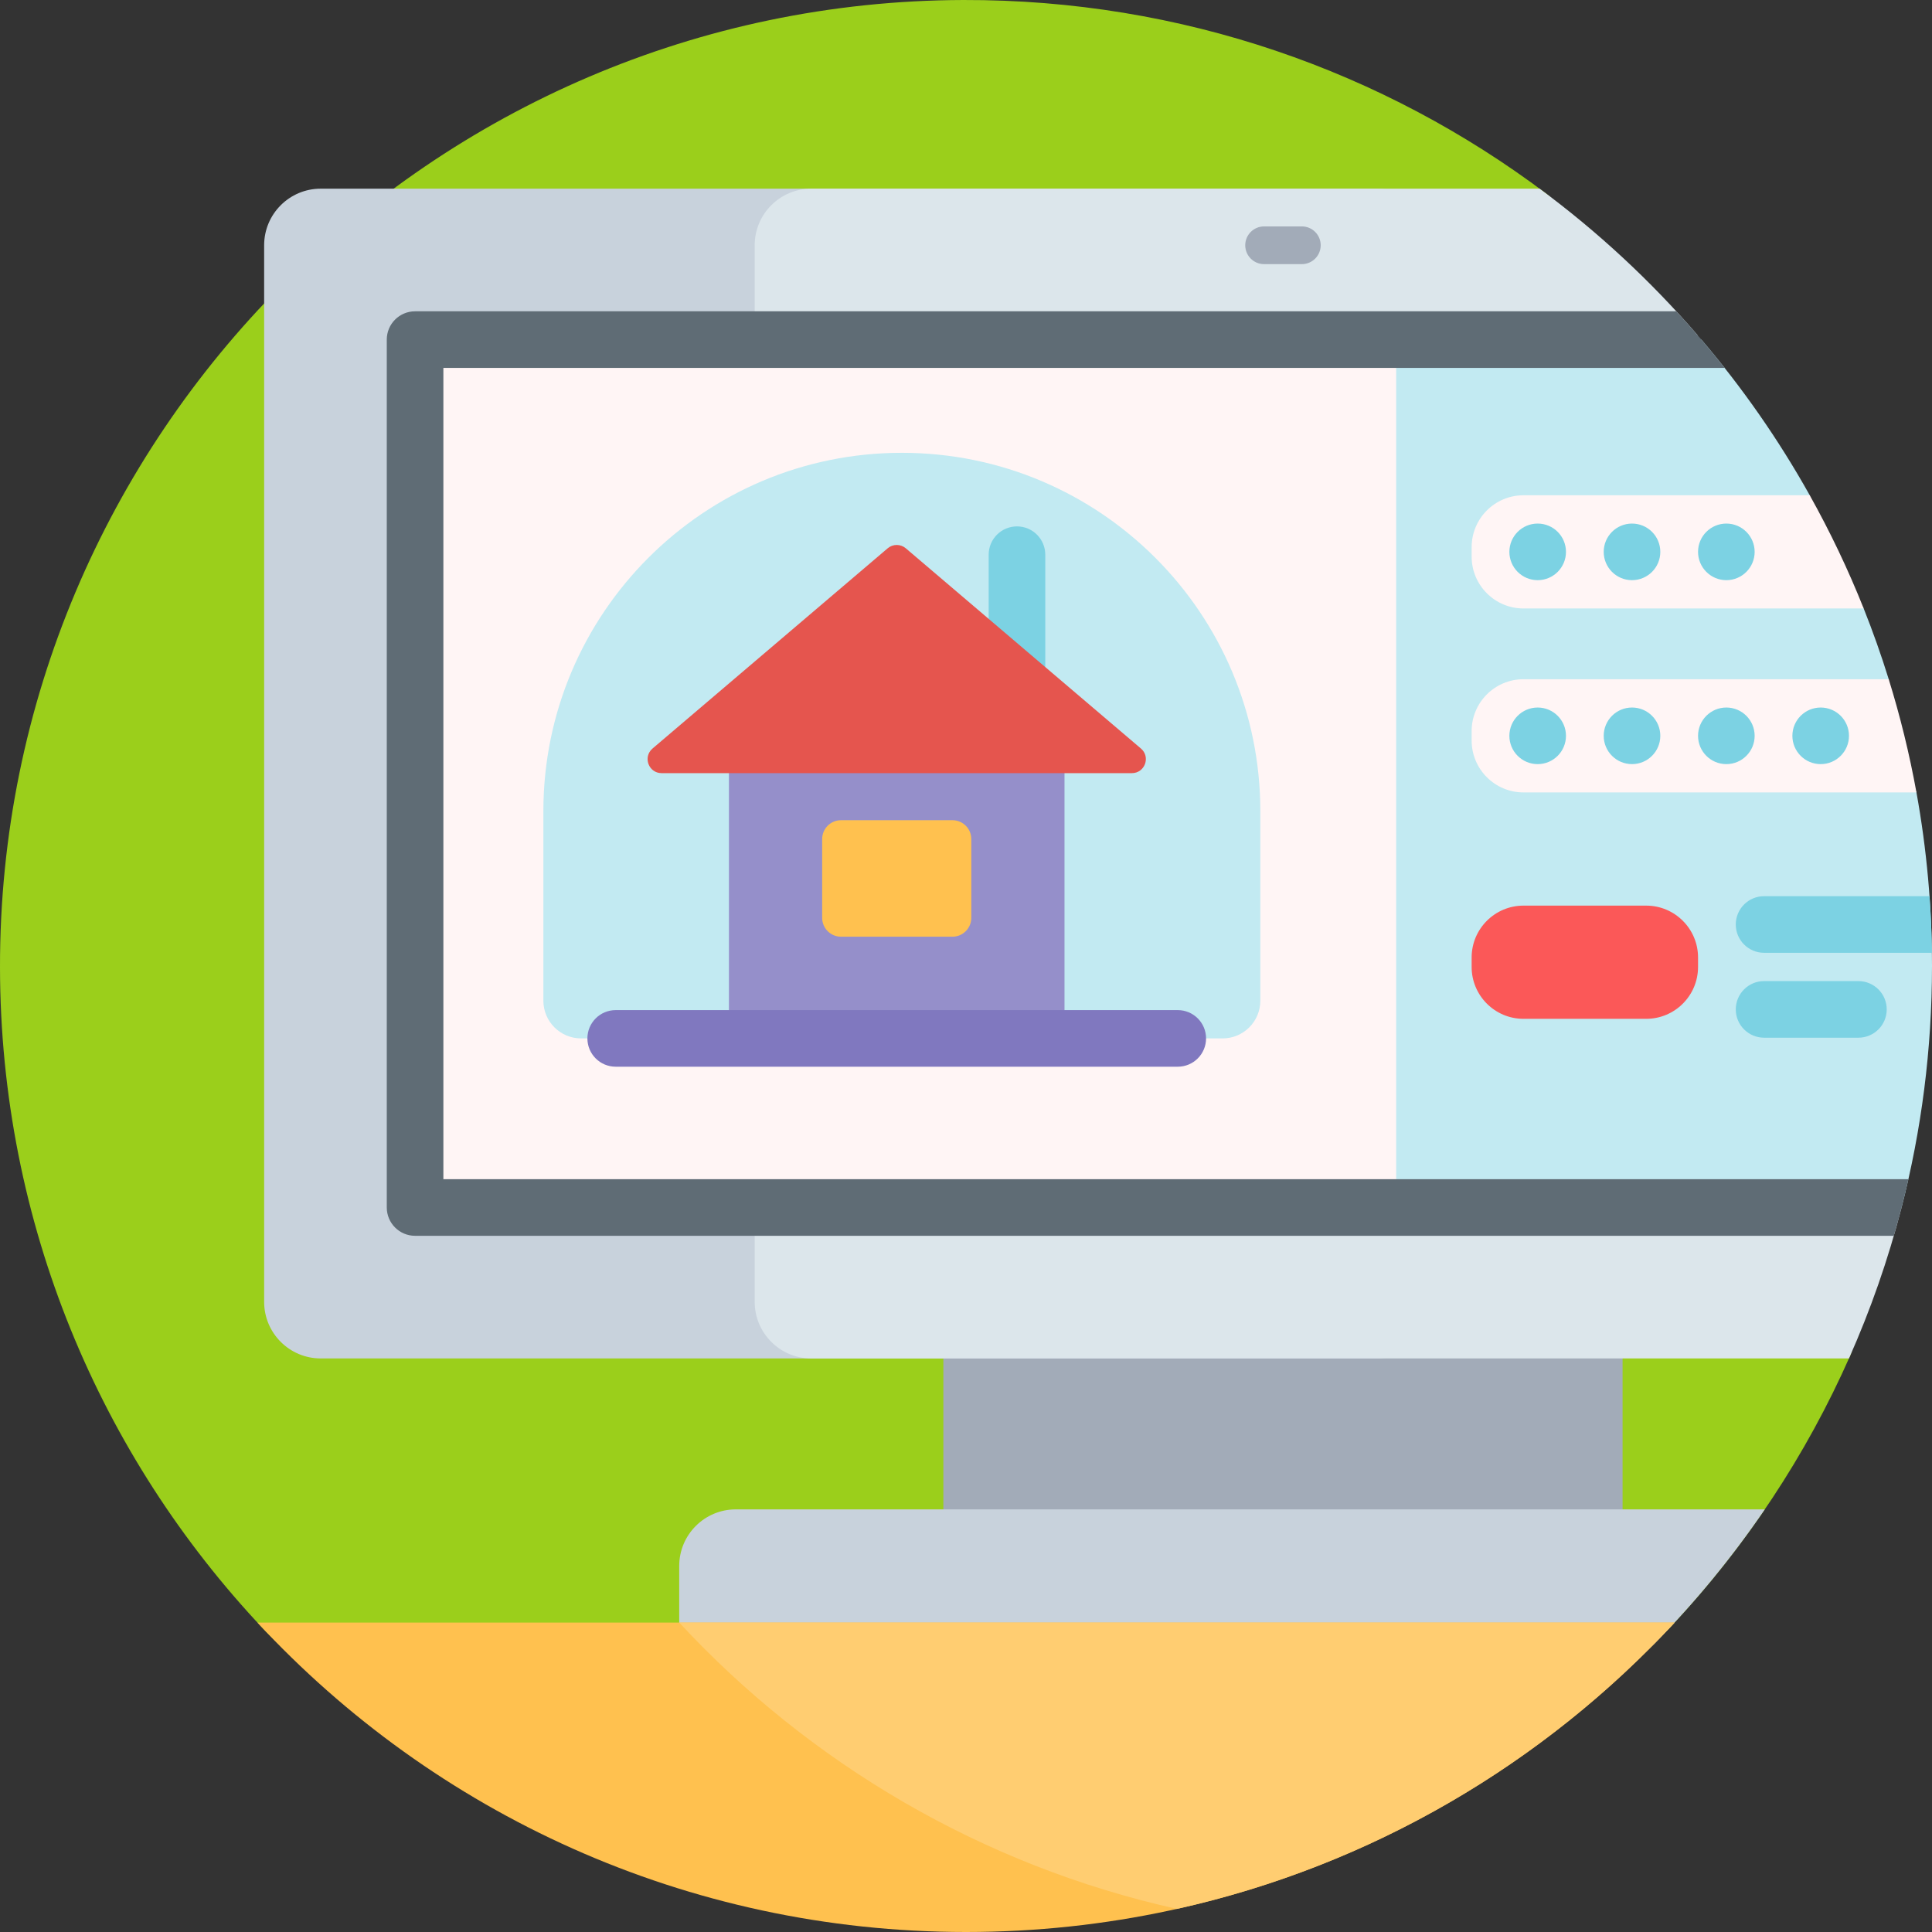 <svg id="Capa_1" enable-background="new 0 0 512 512" height="512" viewBox="0 0 512 512" width="512" xmlns="http://www.w3.org/2000/svg"><rect x="0" y="0" width="512" height="512" fill="#333333" stroke="none"/><g><path d="m0 256.388c-.209-140.838 114.45-256.003 255.287-256.387 57.943-.158 111.42 18.935 154.397 51.244 5.595 4.206 7.691 11.598 5.324 18.185-9.715 27.039-15.008 56.186-15.008 86.57 0 77.149 34.127 146.326 88.108 193.262 2.84 2.469 3.758 6.496 2.239 9.939-11.681 26.486-27.719 50.617-47.208 71.485-11.512 12.327-27.632 19.314-44.498 19.314h-286.174c-16.144 0-31.614-6.6-42.693-18.341-43.175-45.756-69.673-107.419-69.774-175.271z" fill="#9bcf1b"/><path d="m430 410h-180v-60h180z" fill="#a2abb8"/><path d="m195 400h272.69c-8.66 12.706-18.434 24.593-29.182 35.518-2.822 2.869-6.683 4.482-10.707 4.482h-247.801v-25c0-8.284 6.716-15 15-15zm170-40h-280c-8.284 0-15-6.716-15-15v-280c0-8.284 6.716-15 15-15h280c8.284 0 15 6.716 15 15v280c0 8.284-6.716 15-15 15z" fill="#c8d2dc"/><path d="m503.935 320c-3.557 13.819-8.238 27.187-13.942 40h-274.993c-8.284 0-15-6.716-15-15v-280c0-8.284 6.716-15 15-15h193.014c15.341 11.34 29.371 24.353 41.82 38.769v216.231c0 8.284 6.716 15 15 15z" fill="#dce6eb"/><path d="m345 70h-10c-2.761 0-5-2.239-5-5 0-2.761 2.239-5 5-5h10c2.761 0 5 2.239 5 5 0 2.761-2.239 5-5 5z" fill="#a2abb8"/><path d="m450.891 90c10.856 12.733 20.486 26.543 28.708 41.247.646 1.156-2.727 2.752-2.098 3.919 3.931 7.294 7.611 14.802 10.833 22.5.558 1.333 5.023 2.237 5.559 3.581 2.447 6.137 4.663 12.391 6.637 18.751.425 1.368-3.599 3.79-3.196 5.168 2.094 7.172 3.865 12.416 5.333 19.833.263 1.327 4.97 3.666 5.212 5 2.708 14.923 4.122 30.297 4.122 46 0 22.099-2.8 43.544-8.065 64h-393.936v-229.999z" fill="#c2eaf2"/><path d="m370 320h-260v-230h260z" fill="#fff5f5"/><path d="m505.744 312.5c-1.14 5.058-2.429 10.06-3.863 15h-391.881c-4.142 0-7.5-3.357-7.5-7.5v-230c0-4.143 3.358-7.5 7.5-7.5h334.24c4.456 4.832 8.728 9.835 12.805 15h-339.545v215z" fill="#5f6c75"/><path d="m334 215v50.189c0 5.523-4.477 10-10 10h-170c-5.523 0-10-4.477-10-10v-50.189c0-52.467 42.533-95 95-95 52.467 0 95 42.533 95 95z" fill="#c2eaf2"/><path d="m262.009 187.733v-40.733c0-4.142 3.358-7.5 7.5-7.5 4.142 0 7.5 3.358 7.5 7.5v40.733c0 4.142-3.358 7.5-7.5 7.5-4.142 0-7.5-3.358-7.5-7.5z" fill="#7cd2e3"/><path d="m282.105 272.938h-88.924v-80.278h88.924z" fill="#958fca"/><path d="m312.119 282.689h-148.952c-4.142 0-7.5-3.358-7.5-7.5 0-4.142 3.358-7.5 7.5-7.5h148.952c4.142 0 7.5 3.358 7.5 7.5 0 4.143-3.358 7.5-7.5 7.5z" fill="#8078bf"/><path d="m252.404 248.237h-29.522c-2.761 0-5-2.239-5-5v-20.876c0-2.761 2.239-5 5-5h29.522c2.761 0 5 2.239 5 5v20.876c0 2.762-2.239 5-5 5z" fill="#ffc14f"/><path d="m172.929 198.365 62.312-53.061c1.384-1.179 3.42-1.179 4.804 0l62.312 53.061c2.624 2.234 1.044 6.526-2.402 6.526h-124.624c-3.446 0-5.026-4.292-2.402-6.526z" fill="#e5554e"/><path d="m507.878 210h-104.128c-7.594 0-13.75-6.156-13.75-13.75v-2.5c0-7.594 6.156-13.75 13.75-13.75h96.78c3.031 9.763 5.493 19.776 7.348 30zm-117.878-65v2.5c0 7.594 6.156 13.75 13.75 13.75h90.143c-4.126-10.35-8.907-20.367-14.293-30h-75.85c-7.594 0-13.75 6.156-13.75 13.75z" fill="#fff5f5"/><path d="m436.25 270h-32.5c-7.594 0-13.75-6.156-13.75-13.75v-2.5c0-7.594 6.156-13.75 13.75-13.75h32.5c7.594 0 13.75 6.156 13.75 13.75v2.5c0 7.594-6.156 13.75-13.75 13.75z" fill="#fb5858"/><path d="m440 195c0 4.142-3.358 7.5-7.5 7.5s-7.5-3.358-7.5-7.5 3.358-7.5 7.5-7.5 7.5 3.358 7.5 7.5zm-32.5-56.25c-4.142 0-7.5 3.358-7.5 7.5s3.358 7.5 7.5 7.5 7.5-3.358 7.5-7.5-3.358-7.5-7.5-7.5zm0 48.75c-4.142 0-7.5 3.358-7.5 7.5s3.358 7.5 7.5 7.5 7.5-3.358 7.5-7.5-3.358-7.5-7.5-7.5zm75 0c-4.142 0-7.5 3.358-7.5 7.5s3.358 7.5 7.5 7.5 7.5-3.358 7.5-7.5-3.358-7.5-7.5-7.5zm-25-48.75c-4.142 0-7.5 3.358-7.5 7.5s3.358 7.5 7.5 7.5 7.5-3.358 7.5-7.5-3.358-7.5-7.5-7.5zm0 48.75c-4.142 0-7.5 3.358-7.5 7.5s3.358 7.5 7.5 7.5 7.5-3.358 7.5-7.5-3.358-7.5-7.5-7.5zm-25-48.75c-4.142 0-7.5 3.358-7.5 7.5s3.358 7.5 7.5 7.5 7.5-3.358 7.5-7.5-3.358-7.5-7.5-7.5zm27.5 106.25c0-4.142 3.358-7.5 7.5-7.5h43.842c.354 4.962.567 9.963.635 15h-44.477c-4.142 0-7.5-3.358-7.5-7.5zm32.5 15h-25c-4.142 0-7.5 3.358-7.5 7.5s3.358 7.5 7.5 7.5h25c4.142 0 7.5-3.358 7.5-7.5s-3.358-7.5-7.5-7.5z" fill="#7cd2e3"/><path d="m443.778 430c-46.756 50.435-113.58 82-187.778 82s-141.022-31.565-187.778-82z" fill="#ffc14f"/><path d="m180 430h263.778c-34.659 37.386-80.346 64.403-131.889 75.881-51.543-11.478-97.23-38.495-131.889-75.881z" fill="#ffcd71"/></g></svg>